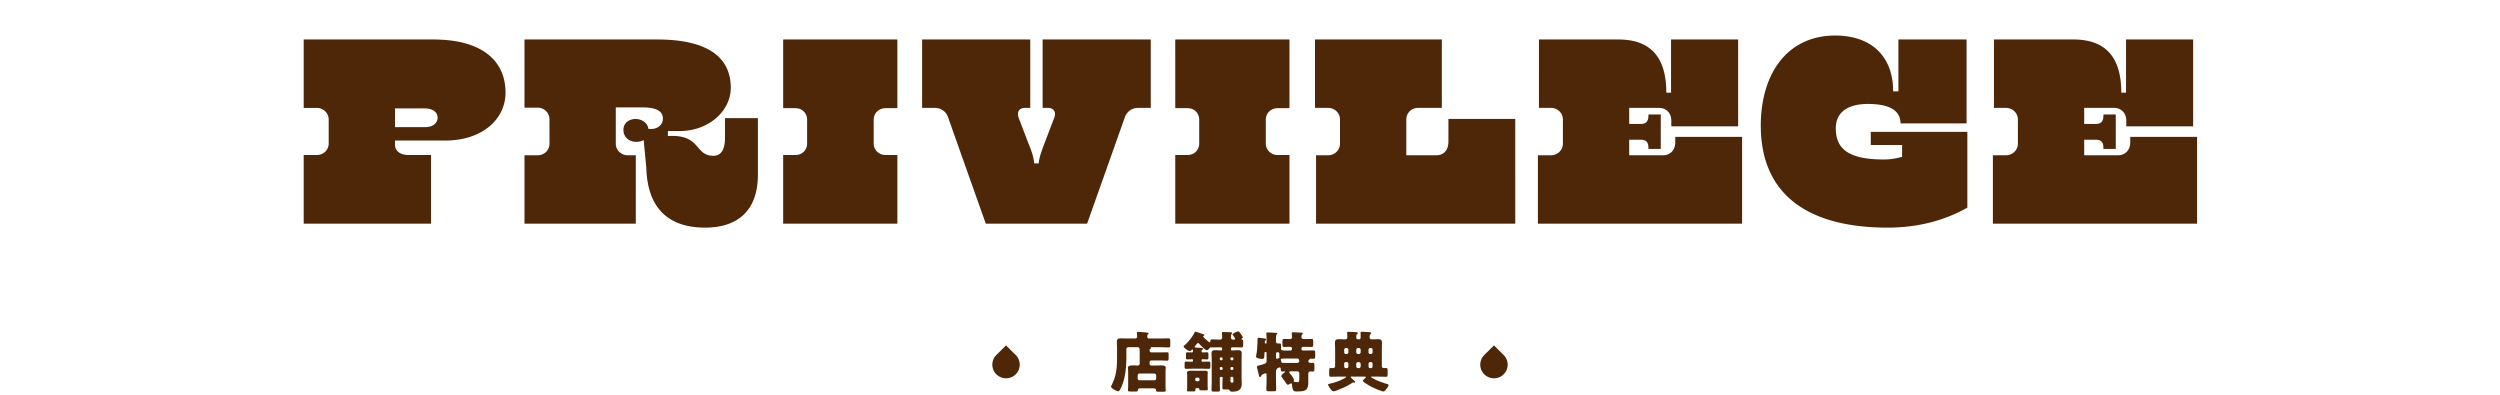 <svg xmlns="http://www.w3.org/2000/svg" width="912" height="144"><defs><clipPath id="e"><path fill="none" d="M0 0h912v144H0z"/></clipPath><style>.f{fill:#4e2709}</style></defs><g id="b"><g id="c"><g clip-path="url(#e)" id="d"><path class="f" d="M110.788 81.6V56.545h4.8c2.4 0 4.32-1.824 4.32-4.224v-8.735c0-2.304-1.92-4.224-4.32-4.224h-4.8V14.404h47.229c18.238 0 26.398 8.063 26.398 19.39 0 9.792-8.64 17.472-21.887 17.472h-18.43V52.8c0 2.4 2.111 3.744 4.895 3.744h8.256V81.6h-46.46Zm33.31-35.23h11.327c2.687-.097 4.223-1.632 4.223-3.456s-1.631-3.36-4.607-3.36h-10.943v6.815ZM235.776 61.248l-.96-10.175c-.768.48-1.728.672-2.688.672-2.591 0-4.703-1.632-4.703-4.415 0-2.4 1.92-3.84 4.32-3.935 2.303 0 4.511 1.343 4.799 3.646h1.152c1.92 0 4.128-1.344 4.128-3.743 0-2.784-2.4-4.128-7.584-4.128h-9.599v13.247c0 2.4 2.016 4.224 4.32 4.224h2.976V81.6h-40.605V56.64h4.799c2.4 0 4.32-1.824 4.32-4.223V43.49c0-2.304-1.92-4.224-4.32-4.224h-4.8V14.404h48.38c19.103 0 26.879 6.911 26.879 17.662 0 8.256-7.872 15.744-18.719 15.744h-4.224v1.823c12.192-.768 9.6 7.2 16.607 7.2 3.264 0 4.224-3.071 4.224-6.528v-7.2h11.999v20.64c0 12.767-7.007 19.294-19.294 19.294-11.328 0-20.927-5.184-21.407-21.791ZM327.36 56.545V81.6H285.7V56.545h4.511c2.4 0 4.224-1.824 4.224-4.224v-8.64c0-2.399-1.824-4.223-4.224-4.223H285.7V14.404h41.66v25.054h-4.319c-2.4 0-4.32 1.824-4.32 4.224v8.64c0 2.399 1.92 4.223 4.32 4.223h4.32ZM359.617 81.6l-13.824-38.974c-.671-2.017-2.688-3.264-4.703-3.264h-4.704V14.404h39.453v24.958h-1.92c-2.4 0-2.975 1.824-2.303 3.648l3.743 9.79c.96 2.305 1.728 4.513 1.92 6.817h1.632c.192-2.4 1.44-5.472 1.92-6.816l3.744-9.791c.768-1.824.096-3.648-2.304-3.648h-1.92V14.404h39.453v24.958h-4.703a5.056 5.056 0 0 0-4.704 3.264L396.574 81.6h-36.957ZM470.4 56.545V81.6h-41.662V56.545h4.512c2.4 0 4.224-1.824 4.224-4.224v-8.64c0-2.399-1.825-4.223-4.224-4.223h-4.512V14.404H470.4v25.054h-4.319c-2.4 0-4.32 1.824-4.32 4.224v8.64c0 2.399 1.92 4.223 4.32 4.223h4.32ZM552.764 81.6h-72.667V56.64h4.416c2.303 0 4.319-1.824 4.319-4.223v-8.831c0-2.4-2.016-4.224-4.32-4.224h-4.8V14.404h46.27v24.958h-8.736c-2.304 0-4.224 1.824-4.224 4.224V56.64h10.944c2.4 0 4.416-1.44 4.416-5.088v-8.158h24.382V81.6ZM611.133 49.922h24.382V81.6h-74.49V56.64h4.8c2.303 0 4.319-1.824 4.319-4.223v-8.831c0-2.4-2.016-4.224-4.32-4.224h-4.416V14.404h28.99c12.479 0 17.471 7.295 17.471 19.39h1.728v-19.39h24.478v31.678h-24.383v-2.016c0-2.976-2.015-4.704-4.415-4.704h-10.943v5.856h4.224c2.015 0 2.784-1.056 2.784-3.072v-.384h4.51v12.575h-4.51v-.384c0-2.015-.769-2.975-2.784-2.975h-4.224v5.663h12.383c2.4 0 4.416-1.728 4.416-4.703v-2.016ZM642.335 45.794c0-18.815 9.6-32.83 27.166-32.83 12.959 0 21.12 7.391 21.12 20.35h1.919v-18.91h24.861v30.621h-24.093c0-4.416-3.552-7.103-11.904-7.103-7.87 0-11.71 3.456-11.71 8.832 0 7.008 3.84 11.423 17.47 11.423 2.4 0 4.128-.288 6.72-.96v-4.32H682.46v-4.8h35.23v27.647c-7.967 4.512-17.663 7.295-29.086 7.295-28.126 0-46.269-11.327-46.269-37.245ZM777.114 49.922h24.382V81.6h-74.49V56.64h4.8c2.303 0 4.319-1.824 4.319-4.223v-8.831c0-2.4-2.016-4.224-4.32-4.224h-4.415V14.404h28.99c12.478 0 17.47 7.295 17.47 19.39h1.728v-19.39h24.479v31.678h-24.383v-2.016c0-2.976-2.016-4.704-4.415-4.704h-10.944v5.856h4.224c2.016 0 2.784-1.056 2.784-3.072v-.384h4.511v12.575h-4.51v-.384c0-2.015-.77-2.975-2.785-2.975h-4.224v5.663h12.383c2.4 0 4.416-1.728 4.416-4.703v-2.016ZM415.897 141.672c-.503 0-.792.217-.792.72 0 .36-.288.432-.864.432h-1.752c-.72 0-1.008-.048-1.008-.431 0-.217.072-1.176.072-1.85v-4.896c0-.624-.072-1.055-.072-1.487 0-.72.768-.865 1.848-.865.576 0 1.152.049 1.704.049.456 0 .72-.313.72-.744v-4.32c0-1.153-.071-1.61-.792-1.61h-3.384a.67.67 0 0 0-.672.673v2.976c0 3-.264 6.337-1.2 9.193-.312.984-.72 2.016-1.296 2.88-.12.192-.24.337-.48.337-.6 0-2.616-1.08-2.616-1.68 0-.121.263-.673.335-.817 1.777-3.576 1.85-6.697 1.85-10.561v-2.496c0-.84-.073-1.68-.073-2.52 0-.96.48-1.224 1.344-1.224.84 0 1.656.048 2.472.048h2.857c.456 0 .743-.264.743-.696 0-.337-.096-1.033-.096-1.369 0-.311.24-.36.504-.36.168 0 .433.024.6.024.865.096 1.705.145 2.569.24.216.024.552.073.552.36 0 .169-.096.217-.264.385-.192.19-.192.503-.192.767 0 .313.216.649.744.649h4.104c.96 0 1.92-.048 2.88-.048.624 0 .672.239.672.983v1.345c0 .72-.048.983-.647.983-.96 0-1.945-.071-2.905-.071h-3.288c-.049 0-.264 0-.264.143 0 .073.047.073.047.168 0 .145-.095.168-.263.29-.193.119-.216.239-.216.623 0 .432.311.671.744.671h2.952c.888 0 1.8-.046 2.689-.046.504 0 .551.24.551.887v1.248c0 .697-.047.912-.551.912-.889 0-1.801-.072-2.689-.072h-3.049a.67.67 0 0 0-.671.673v.504c0 .383.288.672.671.672h1.177c.744 0 1.488-.049 2.232-.049 1.08 0 1.824.097 1.824.865 0 .336-.071.768-.071 1.488v4.968c0 .888.07 1.704.07 1.824 0 .408-.287.457-1.007.457h-1.56c-.648 0-.96-.05-.96-.432v-.121c0-.455-.336-.672-.768-.672h-5.065Zm5.208-2.952a.656.656 0 0 0 .673-.672v-1.105a.671.671 0 0 0-.673-.672h-5.4a.671.671 0 0 0-.672.672v1.105c0 .384.264.672.672.672h5.4ZM438.338 131.567c0 .24.048.384.336.384.72 0 1.44-.048 2.183-.048.624 0 .672.168.672.816v.912c0 .768-.048.912-.672.912-.864 0-1.704-.047-2.568-.047h-2.928c-.84 0-1.704.047-2.544.047-.648 0-.672-.191-.672-.863v-.961c0-.648.048-.816.672-.816.6 0 1.2.048 1.872.048.36 0 .504-.023.504-.336v-.216c0-.192-.047-.336-.264-.336-.6 0-1.176.048-1.776.048-.456 0-.504-.191-.504-.767v-1.033c0-.624.048-.791.528-.791.528 0 1.032.046 1.56.046.312 0 .456-.143.456-.455 0-.431 0-.625-.192-.625-.144 0-.24.121-.312.217-.168.145-.384.384-.6.384-.6 0-2.304-1.2-2.304-1.704 0-.145.12-.24.216-.313 1.32-1.055 3.048-3.263 3.769-4.775.095-.192.12-.29.335-.29.12 0 1.752.554 2.064.65.456.144 1.177.335 1.177.648 0 .119-.12.191-.24.216s-.216.047-.216.192c0 .287 2.112 2.16 2.351 2.16.265 0 .288-.264.313-.48.024-.432.168-.577.648-.577.84 0 1.704.073 2.544.073h.336c.528 0 .744-.264.744-.817 0-.36 0-1.03-.048-1.392-.024-.072-.024-.168-.024-.24 0-.288.216-.311.456-.311.72 0 1.776.047 2.544.071.385.025.744.073.744.36 0 .145-.12.216-.216.313-.216.215-.24.6-.24 1.248 0 .55.288.768.816.768h.264c.097 0 .433 0 .433-.264 0-.265-.649-1.177-.84-1.44a.477.477 0 0 1-.097-.193c0-.312 1.729-1.103 2.112-1.103.336 0 .937.96 1.105 1.223.12.168.576.841.576.985 0 .168-.24.336-.385.407-.07.049-.168.121-.168.217s.12.119.193.119c.408.049.456.385.456 1.057v.84c0 .72-.048 1.007-.649 1.007-.864 0-1.727-.047-2.591-.047h-.769a.441.441 0 0 0-.456.455v.385c0 .145.12.287.265.287h.336c.671 0 1.343-.071 2.015-.071.817 0 1.32.168 1.32 1.104 0 .768-.047 1.536-.047 2.329v6.552c0 .623.048 1.248.048 1.871 0 .866-.024 1.706-.648 2.4-.648.722-1.753.865-2.688.865-.672 0-.937-.096-1.105-.504-.096-.192-.216-.288-.432-.288h-1.392c-.48 0-.792-.048-.792-.576 0-1.152.072-2.305.072-3.456v-.312a.267.267 0 0 0-.264-.264h-.288a.456.456 0 0 0-.456.456v1.08c0 1.056.048 2.112.048 3.168 0 .625-.216.672-.912.672h-1.345c-.672 0-.815-.096-.815-.96 0-.335.072-1.68.072-2.88v-7.824c0-.793-.072-1.56-.072-2.329 0-.888.504-1.104 1.296-1.104.648 0 1.32.071 1.968.071h.336c.144 0 .264-.142.264-.287v-.385a.441.441 0 0 0-.456-.455h-.624c-.84 0-1.68.047-2.496.047-.168 0-.24 0-.408-.023-.048-.024-.096-.024-.145-.024-.216 0-.311.168-.456.312-.216.264-.624.768-.983.768-.576 0-2.376-1.873-2.784-2.377-.12-.119-.24-.24-.409-.24-.215 0-.456.265-.792.697-.264.336-.432.528-.432.672 0 .264.217.287 1.152.312.504.024.552.024.889.048.24.023 1.031.023 1.031.385 0 .143-.168.19-.288.263-.287.12-.287.313-.287.576 0 .287.168.455.432.455.528 0 1.032-.046 1.56-.046.455 0 .504.191.504.79v1.034c0 .576-.049.767-.504.767-.553 0-1.104-.048-1.656-.048-.24 0-.336.12-.336.336v.168Zm-5.257 5.472c0-.527-.048-.863-.048-1.151 0-.648.936-.648 1.632-.648.624 0 1.248.024 1.872.024h.552c.624 0 1.249-.024 1.896-.024.769 0 1.609.024 1.609.623 0 .121 0 .313-.025.408-.023.264-.023.504-.023.768v3.625c0 .696.071 1.272.071 1.393 0 .287-.24.336-.647.336h-1.513c-.863 0-.936-.073-.936-.385 0-.287-.192-.408-.456-.408h-.551c-.288 0-.456.096-.456.408v.408c0 .288-.05.36-.745.36h-1.608c-.456 0-.672-.024-.672-.311 0-.097.048-.937.048-1.416v-4.01Zm2.928 1.465c0 .336.24.576.576.576h.433a.57.57 0 0 0 .576-.576v-.168a.584.584 0 0 0-.576-.576h-.433a.584.584 0 0 0-.576.576v.168Zm9.601-7.08a.395.395 0 0 0 .384-.385v-.287a.38.38 0 0 0-.384-.385h-.24a.38.38 0 0 0-.384.385v.287a.38.38 0 0 0 .384.385h.24Zm-.24 2.471a.379.379 0 0 0-.384.384v.288c0 .216.168.384.384.384h.24a.379.379 0 0 0 .384-.384v-.288c0-.216-.144-.36-.384-.383h-.24Zm4.177-2.471a.38.38 0 0 0 .384-.385v-.287a.38.38 0 0 0-.384-.385h-.288a.38.38 0 0 0-.385.385v.287c0 .217.145.36.385.385h.288Zm-.288 2.471a.38.38 0 0 0-.385.384v.288a.38.38 0 0 0 .385.384h.288a.379.379 0 0 0 .384-.384v-.288a.379.379 0 0 0-.384-.383h-.288Zm-.12 3.577c-.168 0-.265.12-.265.264v1.008c0 .649.072.84.72.84.337 0 .337-.216.337-.984v-.672a.442.442 0 0 0-.456-.456h-.336ZM475.73 123.695c.791 0 1.872-.049 2.664-.049.625 0 .672.289.672 1.008v.912c0 .697-.047 1.008-.672 1.008-.792 0-1.56-.047-2.352-.047h-.696a.57.57 0 0 0-.576.577v.19c0 .313.264.577.576.577h1.2c.864 0 1.704-.049 2.568-.049.624 0 .672.265.672 1.033v1.008c0 .768-.048 1.008-.672 1.008-.336 0-.672-.023-1.008-.023-.264 0-.336.095-.408.24-.072.096-.144.143-.216.215a.65.65 0 0 0-.192.432c0 .36.336.648.672.648.168 0 .528-.024.84-.024.673 0 .696.24.696 1.153v.96c0 .72-.048 1.055-.6 1.055-.312 0-.6-.023-.912-.023-.336 0-.72.216-.72.863v2.929c0 3.024-.864 3.505-4.153 3.505-1.032 0-1.296-.145-1.536-.912-.143-.48-.24-1.153-.264-1.657 0-.192-.047-.384-.288-.384-.095 0-.24.072-.383.168-.24.144-.529.312-.84.312-.265 0-.408-.191-.864-.864a57.04 57.04 0 0 0-1.2-1.68c-.145-.169-.313-.384-.313-.6 0-.457.888-1.104 1.248-1.369.072-.024.144-.12.144-.192 0-.096-.096-.12-.168-.12-.288 0-.576.024-.864.024-.456 0-.576-.36-.576-.767 0-.529-.096-.744-.336-.744-.216 0-.36.12-.624.215-.624.265-.769.865-.769 1.489v2.975c0 1.153.073 2.282.073 3.408 0 .553-.24.625-.936.625h-1.68c-.72 0-.96-.072-.96-.625 0-1.126.072-2.255.072-3.408v-1.992c0-.24-.072-.504-.384-.504-.192 0-.505.145-.696.217-.433.191-.744.311-.889.72-.071.168-.143.408-.384.408-.311 0-.408-.433-.647-1.44-.097-.384-.193-.84-.337-1.393-.048-.24-.168-.623-.168-.863 0-.385.24-.409 1.129-.649 2.136-.552 2.376-.695 2.376-1.656v-2.809a.302.302 0 0 0-.313-.311h-.095c-.264 0-.36.143-.36.36v.048c0 .216-.072 1.44-.12 1.632-.096.431-.457.457-.816.457-.48 0-2.137-.193-2.137-.817 0-.167.072-.6.12-.792.313-1.68.384-3.624.433-5.352 0-.457-.049-.744.407-.744.217 0 1.56.191 1.849.216.24.047.864.095.864.407 0 .169-.097.289-.216.385-.217.144-.265.191-.265.816 0 .168.145.287.313.287.12 0 .336-.071.336-.336v-1.512c0-.6-.025-1.175-.072-1.68 0-.071-.025-.144-.025-.216 0-.24.265-.312.48-.312.457 0 2.136.096 2.833.144.552.049.672.072.672.29 0 .167-.096.238-.24.382-.192.192-.216.793-.216 1.369v1.2c0 .36.312.648.672.648.096 0 .384-.024.577-.024.527 0 .6.215.6.72v1.272c0 .551.55.6 1.608.6h1.8a.584.584 0 0 0 .576-.576v-.168c0-.336-.193-.6-.577-.6h-.24c-.647 0-1.32.047-1.992.047-.624 0-.672-.287-.672-.983v-.937c0-.744.048-1.008.72-1.008.673 0 1.368.05 2.064.05.408 0 .697-.265.697-.65 0-.312-.048-.936-.073-1.224 0-.072-.023-.168-.023-.24 0-.312.216-.36.48-.36.888 0 1.968.073 2.88.12.504.024.672.049.672.289 0 .168-.12.263-.24.408-.24.24-.24.647-.24.959 0 .265.072.697.96.697Zm-10.25 6.672c0 .216.05.553.313.553.096 0 .168-.049.24-.072a3.34 3.34 0 0 1 .432-.193c.24-.048.264-.168.264-.36 0-.384-.024-.768-.024-1.152v-.12a.58.58 0 0 0-.576-.552c-.312 0-.649.192-.649.648v1.248Zm4.44.432c-2.303 0-2.687.024-2.687.336 0 .096.048.217.072.312.072.192.12.36.144.553.048.36.24.36.552.36.72 0 1.608.047 2.425.047h2.712c.696 0 .816-.528.816-.672 0-.504-.169-.936-.744-.936h-3.29Zm4.058 5.328a.687.687 0 0 0-.672-.672h-2.449c-.24 0-.528.024-.528.313 0 .168.12.312.216.431.337.408 1.488 1.897 1.488 2.377 0 .048 0 .12-.023.168 0 .048-.073.216-.073.24 0 .336.384.336.504.36.216.024.577.049.792.049.624 0 .745-.122.745-1.177v-2.09ZM500.546 137.376c-.264 0-.384.024-.384.144s.144.167.24.24c1.68 1.032 3.744 1.8 5.641 2.328.168.049.504.144.504.36 0 .48-.817 1.512-1.152 1.872-.24.264-.432.48-.817.48-.24 0-1.032-.312-1.296-.407-1.152-.385-2.712-1.13-3.792-1.729-.36-.216-2.352-1.393-2.352-1.752 0-.192.768-.889.936-1.032.096-.097.168-.168.168-.312s-.12-.192-.432-.192H493.2c-.24 0-.456 0-.456.216 0 .12.937.984 1.08 1.103.336.265.529.409.529.649 0 .192-.193.24-.336.24h-.168a.874.874 0 0 0-.24-.048c-.144 0-.312.12-.432.216-1.729 1.103-3.649 1.969-5.569 2.688-.288.096-.84.312-1.152.312-.456 0-.84-.527-1.177-.984-.168-.24-.792-1.152-.792-1.416s.288-.312.505-.36a20.651 20.651 0 0 0 4.272-1.392c.264-.12 1.8-.864 1.8-1.08 0-.144-.24-.144-.408-.144h-1.992c-1.056 0-2.112.071-3.168.071-.553 0-.6-.287-.6-.887v-1.296c0-.744.047-1.008.6-1.008.288 0 .576.023.863.023.337 0 .697-.263.697-.792v-6.048c0-.816-.072-1.609-.072-2.424 0-.984.456-1.273 1.368-1.273.72 0 1.464.049 2.209.049h.19c.505 0 .745-.265.745-.769 0-.528-.048-1.055-.048-1.584 0-.311.12-.408.408-.408.216 0 2.88.144 3.048.168.193.025.433.097.433.337 0 .143-.168.24-.313.383-.215.192-.263.504-.263 1.129 0 .504.263.744.744.744h.12c.504 0 .744-.24.744-.744 0-.528-.024-1.08-.024-1.609 0-.311.095-.408.383-.408.24 0 2.881.144 3.073.168.168.025.408.097.408.337 0 .143-.144.24-.288.383-.264.24-.264.625-.264 1.248 0 .217.144.625.744.625h.312c.672 0 1.368-.049 2.064-.049.768 0 1.368.145 1.368 1.273 0 .815-.047 1.631-.047 2.424v6.073c0 .48.288.767.672.767.263 0 .551-.023.816-.023.575 0 .624.216.624.984v1.32c0 .624-.049.887-.6.887-1.056 0-2.113-.071-3.169-.071h-1.896Zm-10.177-8.81c0 .313.24.577.576.577h.36a.583.583 0 0 0 .576-.577v-1.03a.583.583 0 0 0-.575-.577h-.36a.584.584 0 0 0-.577.576v1.031Zm0 5.162c0 .311.264.576.576.576h.36a.584.584 0 0 0 .576-.576v-1.056a.583.583 0 0 0-.575-.576h-.36a.555.555 0 0 0-.577.576v1.056Zm6.001-6.097a.688.688 0 0 0-.673-.672h-.263a.687.687 0 0 0-.672.672v.84c0 .36.311.672.672.672h.263a.656.656 0 0 0 .673-.672v-.84Zm0 5.137a.687.687 0 0 0-.673-.672h-.263a.686.686 0 0 0-.672.672v.863a.67.67 0 0 0 .672.673h.263c.385 0 .673-.265.673-.673v-.863Zm4.344-5.233a.584.584 0 0 0-.576-.576h-.312a.584.584 0 0 0-.576.576v1.031c0 .313.264.577.576.577h.312a.584.584 0 0 0 .576-.577v-1.03Zm0 5.137a.584.584 0 0 0-.576-.576h-.312a.584.584 0 0 0-.576.576v1.056c0 .311.264.576.576.576h.312c.312 0 .576-.24.576-.576v-1.056ZM545 126l-3.537 3.515a4.955 4.955 0 0 0 0 7.032 5.03 5.03 0 0 0 7.074 0 4.955 4.955 0 0 0 0-7.032L545 126ZM367 126l-3.537 3.515a4.955 4.955 0 0 0 0 7.032 5.03 5.03 0 0 0 7.074 0 4.955 4.955 0 0 0 0-7.032L367 126Z"/></g></g></g></svg>
